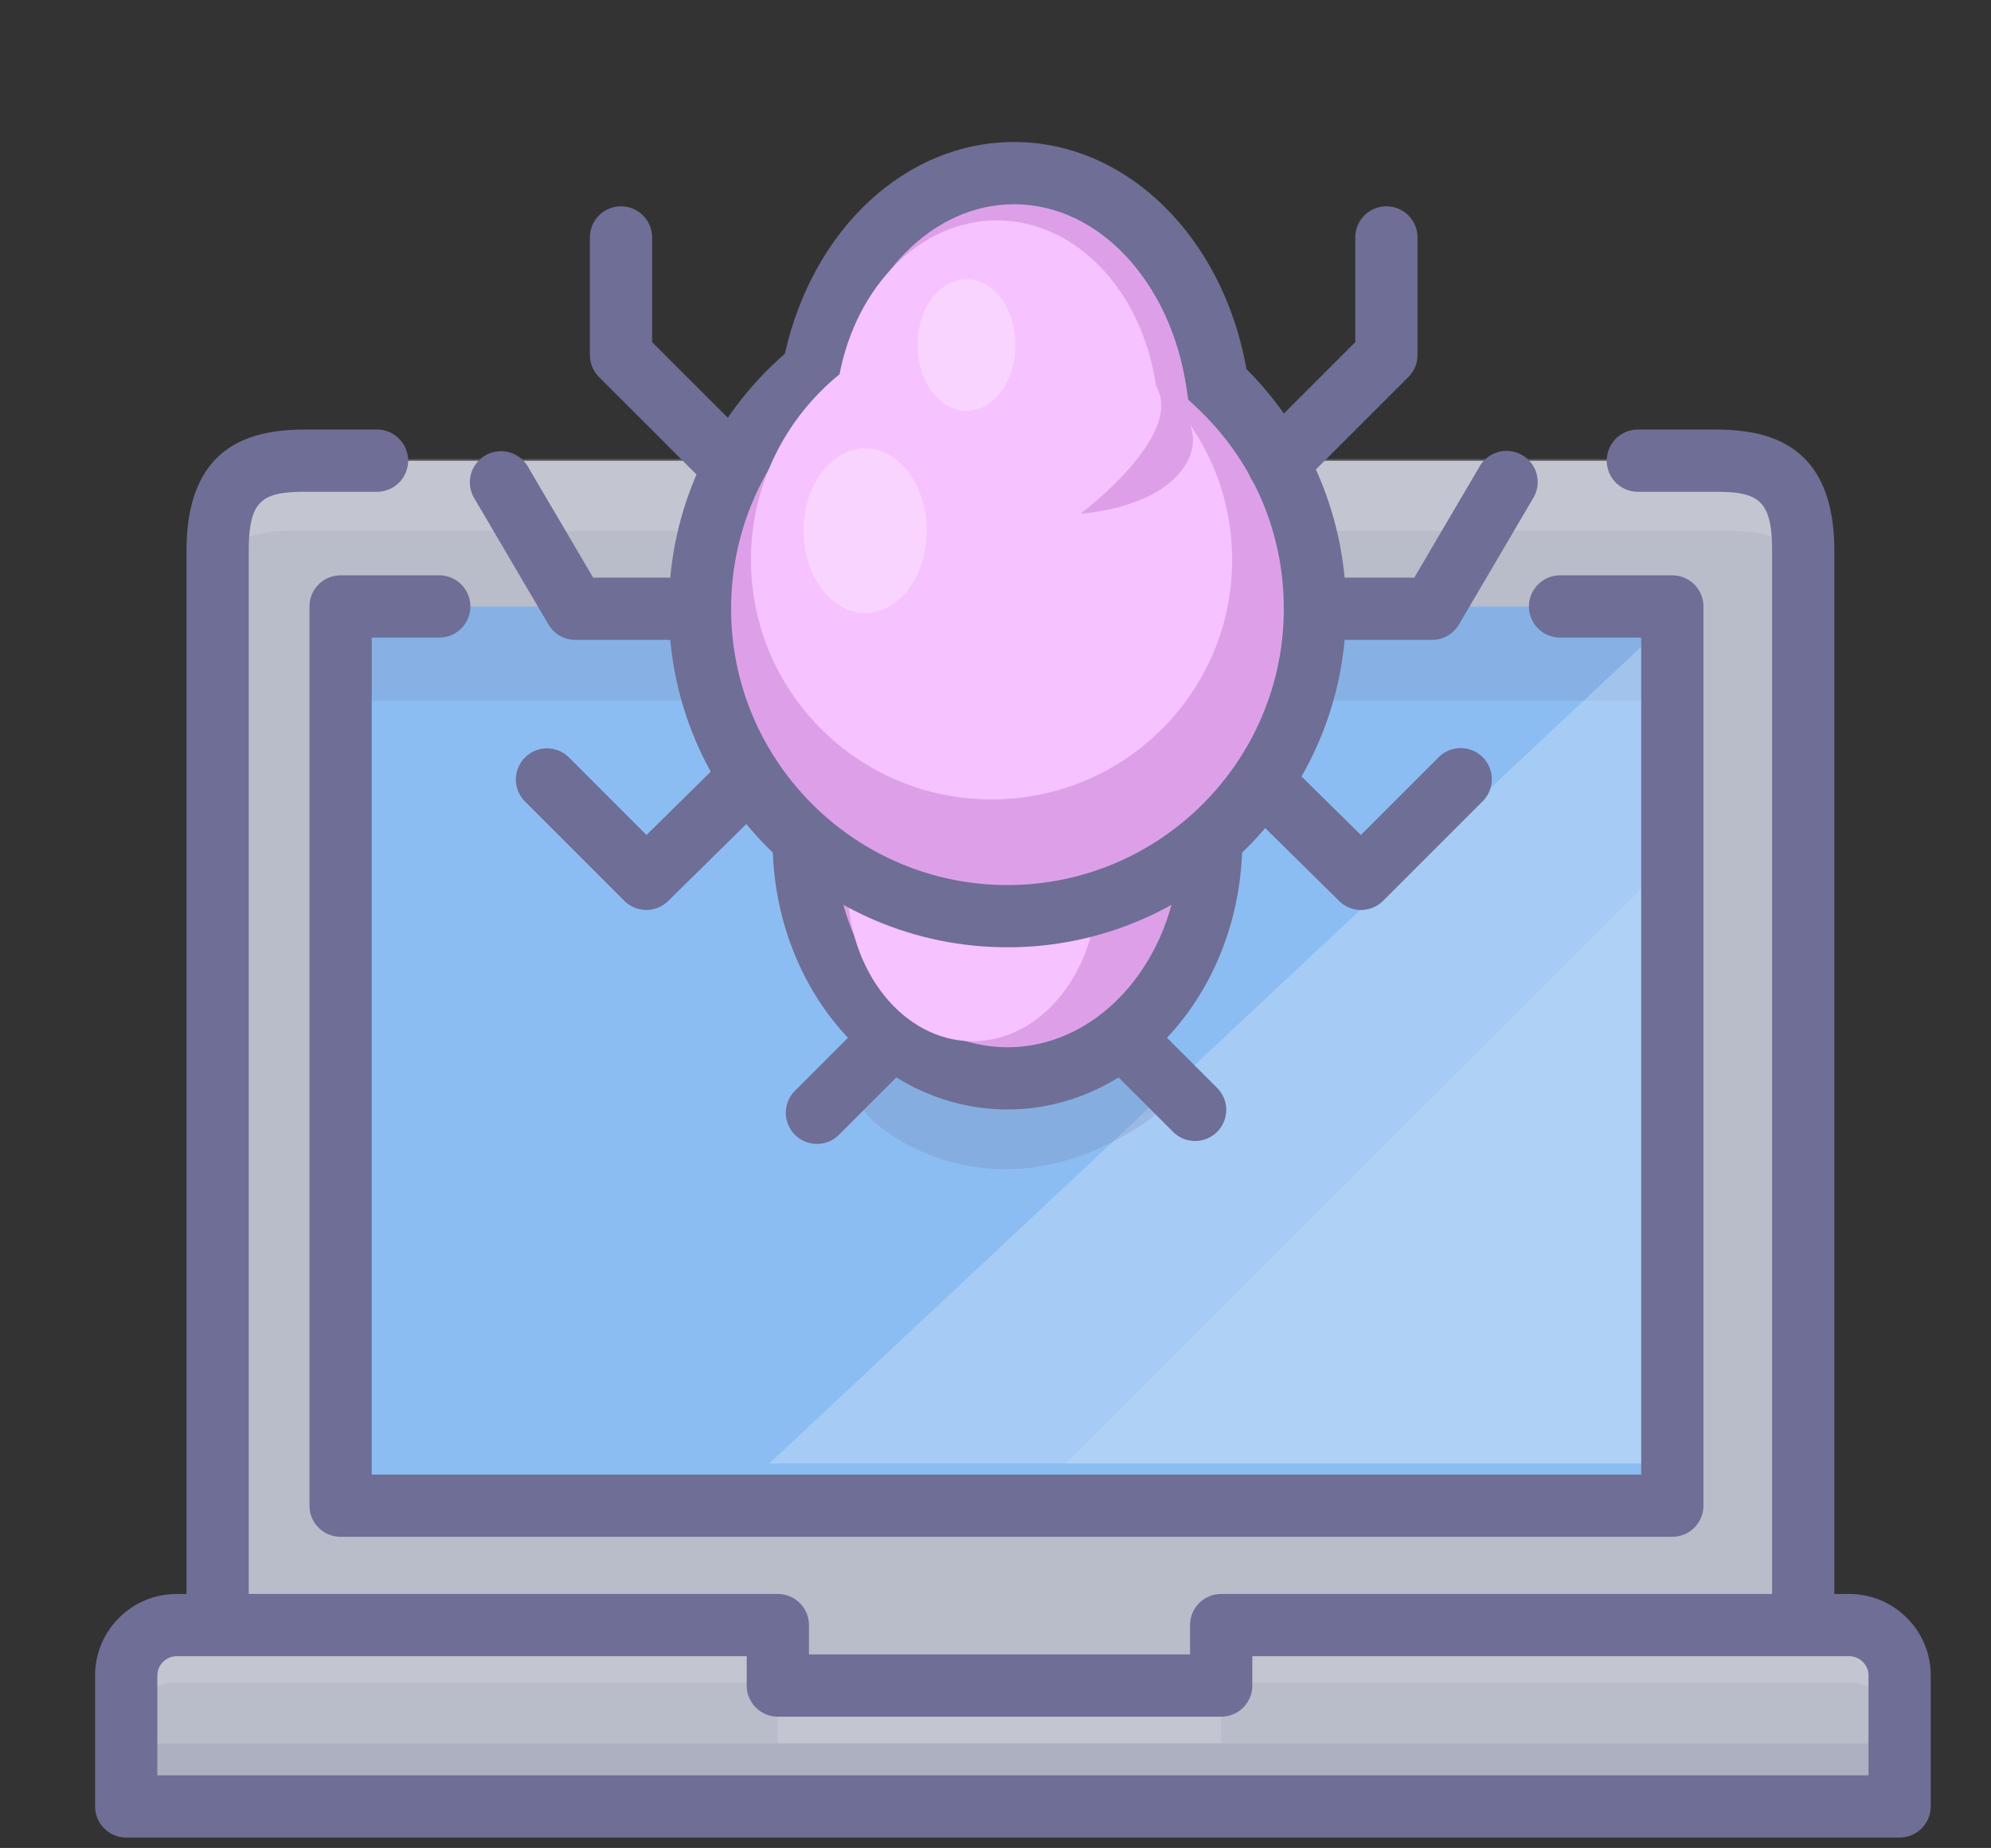 <?xml version="1.0" standalone="no"?><!DOCTYPE svg PUBLIC "-//W3C//DTD SVG 1.1//EN" "http://www.w3.org/Graphics/SVG/1.1/DTD/svg11.dtd"><svg t="1641976813399" class="icon" viewBox="0 0 1103 1024" version="1.1" xmlns="http://www.w3.org/2000/svg" p-id="10943" xmlns:xlink="http://www.w3.org/1999/xlink" width="215.43" height="200"><rect x="0" y="0" width="1103" height="1024" fill="#333333" stroke="none"/><defs><style type="text/css"></style></defs><path d="M216.357 671.433H136.365a17.241 17.241 0 0 1 0-34.481h79.992a17.241 17.241 0 0 1 0 34.481z" fill="#6E6E96" p-id="10944"></path><path d="M114.443 918.586v-613.336c0-44.171 21.99-49.976 48.864-49.976h792.898c26.87 0 48.882 5.832 48.882 49.976v613.336" fill="#B9BCC9" p-id="10945"></path><path d="M956.205 254.239H163.312c-26.874 0-48.864 5.814-48.864 49.981v39.878c0-44.171 21.99-49.976 48.864-49.976h792.898c26.87 0 48.882 5.832 48.882 49.976v-39.878c-0.004-44.145-22.012-49.981-48.886-49.981z" fill="#FFFFFF" opacity=".15" p-id="10946"></path><path d="M1016.216 913.315h-34.481V305.237c0-28.214-7.513-32.731-31.637-32.731h-42.86a17.241 17.241 0 0 1 0-34.481h42.86c28.382 0 66.118 6.97 66.118 67.213v608.078zM120.555 930.556a17.241 17.241 0 0 1-17.241-17.241V305.237c0-60.243 37.735-67.213 66.122-67.213h39.554a17.241 17.241 0 0 1 0 34.481h-39.554c-24.128 0-31.641 4.513-31.641 32.731v608.082a17.241 17.241 0 0 1-17.241 17.236z" fill="#6E6E96" p-id="10947"></path><path d="M1024.478 900.514h-347.951v33.494H430.913v-33.494H97.841c-15.357 0-27.926 12.551-27.926 27.908v72.57H1052.369v-72.57c0.017-15.348-12.543-27.908-27.891-27.908z" fill="#B9BCC9" p-id="10948"></path><path d="M1024.478 888.54h-347.951v33.494H430.913v-33.494H97.841c-15.357 0-27.926 12.56-27.926 27.917v43.869c0-15.353 12.556-27.917 27.926-27.917h333.059v33.494h245.615v-33.494h347.951c15.357 0 27.921 12.551 27.921 27.917v-43.869c0-15.357-12.56-27.917-27.908-27.917z" fill="#FFFFFF" opacity=".15" p-id="10949"></path><path d="M188.69 336.063h737.762v498.268H188.69z" fill="#8CBDF2" p-id="10950"></path><path d="M188.69 336.063h724.422v52.265H188.69z" fill="#6E6E96" opacity=".15" p-id="10951"></path><path d="M426.236 810.94l486.876-456.14v133.856l-322.922 322.284z" fill="#DEEFFF" opacity=".31" p-id="10952"></path><path d="M913.112 488.656l-322.922 322.284h322.922z" fill="#FFFFFF" opacity=".31" p-id="10953"></path><path d="M926.452 851.568H188.69a17.241 17.241 0 0 1-17.241-17.241V336.063a17.241 17.241 0 0 1 17.241-17.241h54.782a17.241 17.241 0 0 1 0 34.481h-37.542v463.787h703.281V353.304h-45.076a17.241 17.241 0 0 1 0-34.481h62.316a17.241 17.241 0 0 1 17.241 17.241v498.268a17.241 17.241 0 0 1-17.241 17.236z" fill="#6E6E96" p-id="10954"></path><path d="M69.928 966.149h982.454v34.835H69.928z" fill="#6E6E96" opacity=".15" p-id="10955"></path><path d="M1052.374 1018.229H69.919a17.241 17.241 0 0 1-17.241-17.241v-72.57c0-24.891 20.262-45.149 45.166-45.149h333.068a17.241 17.241 0 0 1 17.241 17.241v16.254h211.133v-16.254a17.241 17.241 0 0 1 17.241-17.241h347.951a44.826 44.826 0 0 1 31.9 13.249 44.787 44.787 0 0 1 13.237 31.908v72.557a17.241 17.241 0 0 1-17.241 17.245z m-965.214-34.481h947.973v-55.33a10.538 10.538 0 0 0-3.142-7.517 10.573 10.573 0 0 0-7.517-3.146H693.764v16.254a17.241 17.241 0 0 1-17.241 17.241H430.913a17.241 17.241 0 0 1-17.241-17.241v-16.254H97.841c-5.793 0-10.685 4.883-10.685 10.668v55.325zM662.08 632.254a17.202 17.202 0 0 1-12.189-5.047l-40.378-40.36a17.245 17.245 0 0 1 24.378-24.387l40.378 40.36a17.245 17.245 0 0 1-12.189 29.434zM452.58 633.87a17.241 17.241 0 0 1-12.189-29.43l41.968-41.977a17.241 17.241 0 0 1 24.383 24.378l-41.968 41.977a17.176 17.176 0 0 1-12.193 5.052z" fill="#6E6E96" p-id="10956"></path><path d="M670.989 465.847c0 72.721-50.528 131.697-112.853 131.697-62.338 0-112.883-58.976-112.883-131.697" fill="#DDA0E8" p-id="10957"></path><path d="M558.136 614.784c-71.751 0-130.124-66.812-130.124-148.938h34.481c0 63.114 42.908 114.456 95.643 114.456 52.718 0 95.612-51.343 95.612-114.456h34.481c0 82.126-58.36 148.938-130.094 148.938z" fill="#6E6E96" p-id="10958"></path><path d="M608.168 490.053c0 47.998-31.055 86.91-69.376 86.91-38.309 0-69.363-38.908-69.363-86.91" fill="#F6C2FF" p-id="10959"></path><path d="M674.437 212.939c-9.655-66.54-56.36-117.008-112.603-117.008-54.08 0-99.379 46.679-111.357 109.401-38.257 31.227-62.696 78.751-62.696 132.007 0 94.056 76.273 170.338 170.351 170.338 94.065 0 170.338-76.281 170.338-170.338-0.004-49.101-20.805-93.324-54.032-124.4z" fill="#DDA0E8" p-id="10960"></path><path d="M558.132 524.918c-103.44 0-187.591-84.147-187.591-187.578 0-54.489 23.348-105.651 64.269-141.343 15.598-69.381 67.105-117.305 127.025-117.305 62.385 0 115.737 52.562 128.71 125.84 35.124 35.059 55.161 83.117 55.166 132.805 0 103.435-84.143 187.583-187.578 187.583z m3.702-411.746c-44.869 0-83.695 39.227-94.423 95.397l-1.177 6.159-4.858 3.961c-35.817 29.232-56.355 72.48-56.355 118.65 0 84.419 68.687 153.097 153.11 153.097 84.419 0 153.097-68.678 153.097-153.097-0.004-42.809-17.254-82.518-48.571-111.81l-4.414-4.129-0.871-5.987c-8.594-59.243-48.778-102.241-95.539-102.241z" fill="#6E6E96" p-id="10961"></path><path d="M640.335 213.323c-7.543-51.877-44.106-91.19-88.104-91.19-42.317 0-77.747 36.352-87.143 85.259-29.917 24.327-49.058 61.342-49.058 102.84 0 73.333 59.691 132.757 133.287 132.757 73.6 0 133.287-59.424 133.287-132.757-0.009-38.248-16.267-72.687-42.27-96.91z" fill="#F6C2FF" p-id="10962"></path><path d="M657.688 255.985c13.068-23.947-17.65-42.602-17.65-42.602 17.65 27.163-41.438 71.251-41.438 71.251s44.735-2.362 59.088-28.65z" fill="#DDA0E8" p-id="10963"></path><path d="M445.162 294.061a45.593 34.136 90 1 0 68.273 0 45.593 34.136 90 1 0-68.273 0Z" fill="#F9D4FF" p-id="10964"></path><path d="M708.095 273.924a17.241 17.241 0 0 1-12.189-29.43l54.907-54.911v-58.144a17.241 17.241 0 0 1 34.481 0v65.282a17.258 17.258 0 0 1-5.052 12.193l-59.959 59.963a17.189 17.189 0 0 1-12.189 5.047zM793.363 354.58h-64.898a17.241 17.241 0 0 1 0-34.481h55.032l36.257-61.734a17.241 17.241 0 1 1 29.736 17.465l-41.257 70.243a17.258 17.258 0 0 1-14.87 8.508zM754.011 504.229a17.18 17.18 0 0 1-12.103-4.961l-54.877-54.093a17.241 17.241 0 0 1 24.202-24.559l42.688 42.076 42.955-42.946a17.241 17.241 0 1 1 24.378 24.383l-55.054 55.049a17.185 17.185 0 0 1-12.189 5.052z" fill="#6E6E96" p-id="10965"></path><path d="M403.979 273.924a17.198 17.198 0 0 1-12.193-5.052l-59.954-59.963a17.236 17.236 0 0 1-5.047-12.189V131.438a17.241 17.241 0 0 1 34.481 0v58.14l54.907 54.911a17.241 17.241 0 0 1-12.193 29.434zM383.63 354.58H318.732a17.245 17.245 0 0 1-14.866-8.508l-41.274-70.243a17.241 17.241 0 0 1 29.727-17.469l36.279 61.739h55.032a17.241 17.241 0 0 1 0 34.481zM358.063 504.229a17.193 17.193 0 0 1-12.193-5.052l-55.036-55.049a17.241 17.241 0 0 1 24.383-24.383l42.934 42.946 42.714-42.08a17.241 17.241 0 0 1 24.202 24.564l-54.903 54.093a17.163 17.163 0 0 1-12.099 4.961z" fill="#6E6E96" p-id="10966"></path><path d="M508.319 191.203a36.214 27.12 90 1 0 54.239 0 36.214 27.12 90 1 0-54.239 0Z" fill="#F9D4FF" p-id="10967"></path><path d="M557.071 647.882c-40.067 0.004-68.644-20.848-76.734-30.163-6.926-7.974-5.198-17.879 0.091-23.551 5.284-5.659 15.021-8.09 23.408-1.771 1.371 1.034 2.543 2.233 3.508 3.543 7.526 6.418 49.912 38.033 109.845-3.901a17.241 17.241 0 0 1 19.766 28.249c-29.331 20.529-56.558 27.594-79.885 27.594z" fill="#6E6E96" opacity=".2" p-id="10968"></path></svg>